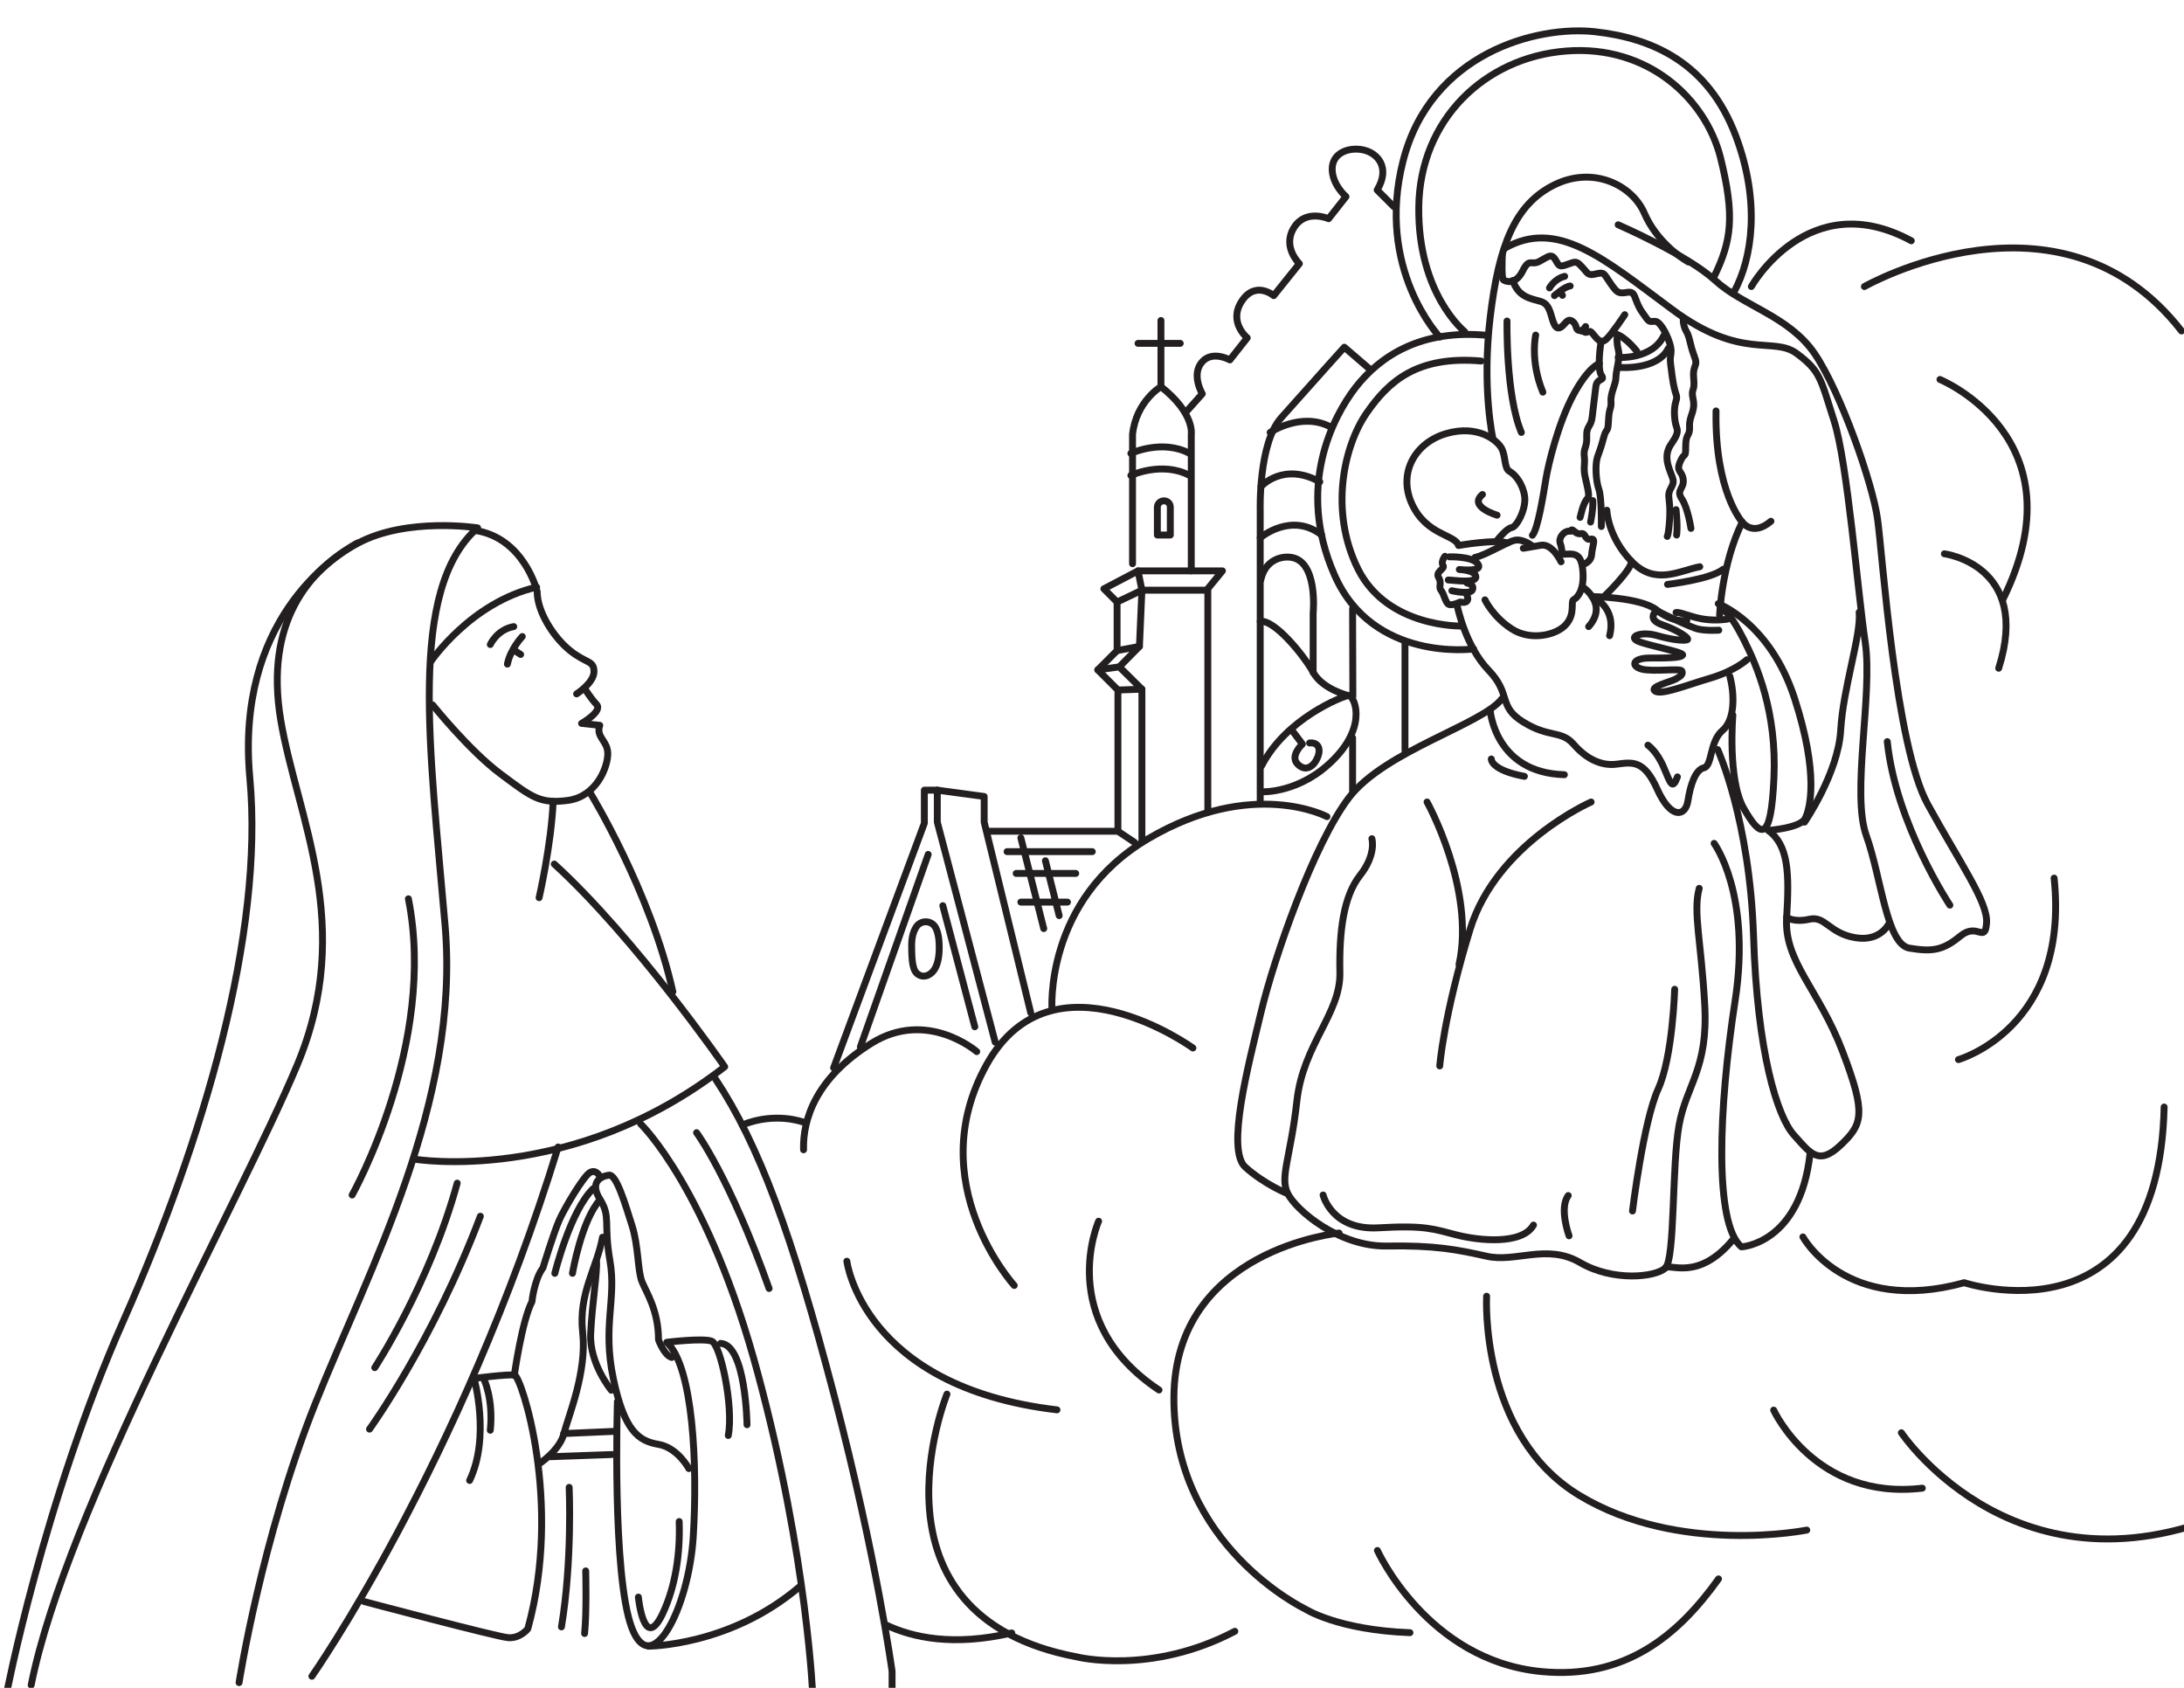 <?xml version="1.0" encoding="UTF-8"?>
<!-- Generator: Adobe Illustrator 25.2.3, SVG Export Plug-In . SVG Version: 6.00 Build 0)  -->
<svg xmlns="http://www.w3.org/2000/svg" xmlns:xlink="http://www.w3.org/1999/xlink" version="1.1" x="0px" y="0px" viewBox="0 0 792 612" style="enable-background:new 0 0 792 612;" xml:space="preserve">
<style type="text/css">
	.st0{fill:#FFFFFF;}
	.st1{fill:none;stroke:#231F20;stroke-width:2.5;stroke-linecap:round;stroke-linejoin:round;stroke-miterlimit:10;}
</style>
<g id="coloringShapes">
	<rect x="-2.9" y="-7.8" class="st0 file-3-element-1" width="804.7" height="626.5"/>
	<path class="st0 file-3-element-2" d="M632.5,108.4c0,0,8.8-21.7,28.2-25.4c19.4-3.7,32.2,3.3,40.2,10.3c0,0,38.3-9,60.7,2.9   c22.5,11.9,34.8,29.1,34.8,29.1l0.8,427.4c0,0-31.9,12.7-58.6,1.1c-26.7-11.6-32.2-15.6-32.2-15.6s-13.5,4.7-25.6,1.6   c0,0-11.7,15.3-35.3,16.4c-6.5,0.3-3.7,0.5-6.5,0.6c-7.4,0.3-4.4,0.2-4.4,0.2s-18.9,37.1-52.9,47.2c-34,10.1-60.2-12.9-60.2-12.9   s-34.7,4.2-56.3-11.9c0,0-26.9,31.3-81.4,18.7l-17.7-4.9c0,0-48.7,10.6-61.4-21.8c0,0-15.8-65.5-23.6-91.7   c-7.8-26.2-23.9-50-23.9-50l3.5-2.4l-6.3-8.5c0,0,12.5-19.1,37.9-11.7c0,0,4.2-18.6,23.1-28.7s31.2-4.4,43.1,6.3   c0,0,8.2-16.5,23.7-18.8c0,0-6.4-39.1,37.9-64c0,0,28-18.5,64.5-5.7l81.9-10.1l62.9-99.8L632.5,108.4z"/>
	<path class="st0 file-3-element-3" d="M621.7,108.7c0,0,16-18.6,4.7-56.3c-11.2-37.8-47.9-42-76.7-32.4s-44.3,27.8-38.6,59.3s16.3,42.8,19.9,44.6   C534.6,125.6,621.7,108.7,621.7,108.7z"/>
	<path class="st0 file-3-element-4" d="M544.6,126.6c0,0-20.2-2.9-34.2,4.9s-34.8,26.9-26.7,56c8.1,29.1,15.6,35.8,25.2,37.9s23.4,4.2,23.4,4.2   s13.7-24.4,13-46.6S544.6,126.6,544.6,126.6z"/>
	<path class="st0 file-3-element-5" d="M545.5,90.1c0,0,12.2-8.3,25-1.5c12.8,6.8,22.3,14.6,33.7,22.3c11.3,7.8,19.2,12.3,28.7,13.3   c9.5,1,15.6,0.1,21.1,5.9c5.4,5.8,7.8,7.9,10.4,21.4s4.1,17.4,6.7,35.6s3.9,35.3,3.9,35.3s-2.2,13.1-4.6,21.9   c-2.4,8.8-2.2,16.9-3.6,22.9c-1.4,6-1.5,6.9-3.8,14.2s-3,9.4-6.2,12.5s-1.5,4.2-6.1,5.2c-4.6,1-8.9,2.3-8.9,2.3s3.2,1.3,4.5,6.7   c1.3,5.4,2.1,11.7,1.6,23.3c0,0,3.2,3,9.6,2.2c6.4-0.8,4.6,5.2,13.3,5.8c8.7,0.6,14-3.9,14-3.9s3.8,9.8,12,8.8s8-0.7,12-3.7   c4.1-3,5.1-3.4,8.9-2.5c3.8,0.8,3.7-4.3,1.5-10.2s-14.9-25.2-19.6-35.8c-4.6-10.5-8.7-24.3-13.1-54.3s-4.4-44.7-6.8-55   c-2.4-10.3-9.6-32.3-16-45.3c-6.4-13-13.4-18.9-27.1-27c-13.7-8.1-22.1-14.6-22.1-14.6s-9.6-4.2-14.1-12s-8.3-19.6-25.5-19.8   C557.9,64,548,78.9,545.5,90.1z"/>
	<path class="st0 file-3-element-6" d="M555,196.5c0,0,3.6-8.1,4.6-17.2c1-9.1,4.3-23.5,8-30.4c3.7-6.9,8-13.3,8-13.3s55.8,65.2,67.5,85.6   s17.1,43.3,17.4,51.5c0.2,8.2,0.2,12.6,0.2,12.6l-0.8,4.5c0,0-2.1,7.8-6.5,8.7c-4.4,0.9-11.7,3-11.7,3s5.4,5.1,5.8,13.5   c0.3,8.4-0.1,17.9-0.1,17.9s3.4,2.2,7.5,0.9c4.2-1.3,7.9,2.8,13.2,5s8.1,2.7,12.4,0s4.3-3.4,4.3-3.4s-6.5-26.7-6.7-27.9   c-0.2-1.2-4.7-15.3-3.9-22.5c0.8-7.2,3.2-40.4,3.2-40.4s-1.2-13.7-2.7-18.6c-1.5-5-0.5,1.7-3,13s-3.8,23.1-4.1,26.7   c-0.2,3.6-5,18.1-5,18.1s0.1-10.5-2.5-22.8c-2.7-12.3-10.8-33.7-19.1-47.3s-27-33.1-32.8-41.7s-31.8-38.3-31.8-38.3   s5.3-4.4,10.3-4.5s7.9-1.5,7.9-1.5l-9.6-8c0,0-1.5,3.8-3.2,3.4c-1.7-0.5-3.5-3.4-5-2.9c-1.5,0.5-3.6,1-5-1s-1.9-4.1-3.6-2.5   c-1.7,1.5-3.5,4.1-4.7-0.3c-1.3-4.4-2.1-7.1-7.6-8.1c-5.6-1-7.3-6-7.3-6s-3.2,0.5-5-2.7c0,0-1.3,2.1-2,8   c-0.7,5.9-3.8,37.4-0.6,51.3c0,0,3.4,0.7,4.3,5.9s0.8,4.9,3.2,6.7c2.4,1.9,4.9,4.6,4.3,9s0.2,7.5-1.5,8.7c-1.7,1.2-4.6,1.6-5.8,3.7   c-1.2,2.1-2.1,4.2-2.1,4.2l6.6-0.9C550.1,196.1,550.5,194.3,555,196.5z"/>
	<path class="st0 file-3-element-7" d="M545.5,90.1c0,0-2.7,10.9-0.1,11.6c2.5,0.7,4.7-0.1,6.2-2.5c1.5-2.4,1.4-3.2,4.3-3.9c2.9-0.7,3.6-3.5,5.8-2   c2.2,1.5,2.1,3.3,4.3,3c2.2-0.3,1.7-3.1,5.2-0.6s5,4.3,6.9,4.1c2-0.2,2.2,28.7,2.2,28.7s1,7.9,0.1,9c-0.9,1.2-1.8,5.7-2.4,9.7   s-1.2,5.4-2.1,9.1c-0.9,3.7-1.9,4.3-1.5,9.4c0.3,5.1,0.7,10.1,0.8,12.3s1,3.8,1.3,4.9c0.2,1-1.3,5.8-2.4,5.8   c-1.2,0,2.3,2.1,2.9-1.6s-0.2,5.8,1.9,3.4c2.1-2.4,1.9-7.6,0.5-12.2s-1.2-11.9,0.5-15.2c1.6-3.2,2.9-5.6,3.5-10.8   c0.6-5.2,1.3-9.7,1.9-13.3c0.6-3.6,1.4-9,1-13.1c-0.3-4.1-2.5-10.5-2.7-13.7c-0.1-3.1-3.4-12.7-3.4-12.7s3.6,4.7,5.6,5.7   c2,0.9,5.1,0.1,6.1,1.6c1,1.5,3.4,7.3,3.8,8s2.8,1.2,4.6,2.2c1.9,1,4.9,4.6,5.2,8.9c0.3,4.3,1,11.5,1.5,14.2s-0.5,9.1,0.3,11.3   s1.5,6-1.2,9.8c-2.7,3.8-0.7,9.1-0.3,11.5c0.3,2.3,1,3-0.1,5.2s-0.7,4.9-0.8,10c-0.1,5.1,0.5,8.3,1.5,5.8c1-2.5,1.2-8.6,1.4-5.2   c0.2,3.4,1.5,5.8,2,2.1c0.5-3.7,1.4,0.3,2.3,1.5c0.9,1.2,0.8-4.7-0.2-7.4s-3.4-4.6-2.1-7.4c1.3-2.8-0.1-4.6-0.7-7.3   c-0.6-2.7,2.2-5.1,2.8-8.4c0.6-3.4,1.9-6,1.9-9.1c0-3.1,0.1-6.9,0.3-11c0.3-4.1,1.5-7.1,0.9-10.5c-0.6-3.5-3.5-10.9-4.1-13   s-1.4-3.8-3-4.6c-1.7-0.9-25.3-18.4-25.3-18.4S562,80.1,545.5,90.1z"/>
	<path class="st0 file-3-element-8" d="M456.7,210.1l-0.2-15.9c0,0,12.2-9,22.4-0.5c0,0,5.6,17.4,11.8,27l-0.7,67.2l-5.6,8.6c0,0-0.9-1.8-11.1-3.4   c-10.2-1.6-16.5-1.3-16.5-1.3l0.5-15.9l18.3-31.3l0.2-33.9c0,0-1.8-7.7-8.1-8.2C461.5,201.9,456.7,210.1,456.7,210.1z"/>
	<path class="st0 file-3-element-9" d="M87.3,610c0,0,5.4-56.9,28-105.5s51.9-108.8,45.6-174.6s-11.7-112.2,10.9-138.2l28.5,99.6l-1.7,20.9   c0,0,24.3,19.3,44.8,49c0,0-0.9-28.5-30.1-74.5L176,195.5c0,0,0.8-5-16.3-5.9c-17.2-0.8-34.7,6.7-48.6,22.2s-17.6,30.6-19.3,42.3   c-1.7,11.7-2.9,15.5-2.1,24.7s3.3,31-1.7,63.2c-5,32.2-20.1,79.5-20.1,79.5l-36.4,91.3c0,0-28,82.9-28.9,99.2l84.1,3.3L87.3,610z"/>
	<path class="st0 file-3-element-10" d="M193.6,213.1c0,0-19.7,4.2-38.5,28v13.4l23.4,23.9l36.8,144.8c0,0-11.7,11.7-18.8,36   c-7.1,24.3-10,38.5-10,38.5s6.7,17.2,8.8,32.2c0,0,6.7-2.5,11.3-18c4.6-15.5,5.9-24.3,5.9-24.3s4.2,12.1,9.2,16.3   c5,4.2,3.3,12.1,6.7,14.2c3.3,2.1,14.7,6.7,14.7,6.7l8.8,10c0,0,0-21.8-2.5-33.5s-5.9-11.3-5.9-11.3s-6.3-2.1-5.9-9.6   c0.4-7.5-3.8-12.1-5.4-17.6c-1.7-5.4-2.5-13.4-5.4-23.9s-3.8-14.2-6.3-12.6s-36.8-144-36.8-144s9.6,10,20.1,7.5   c10.5-2.5,13.4-5,16.3-13.8c0,0,0.8-2.6-0.8-8c-1.6-5.4-1.6-5.4-1.6-5.4l-5.9-1.3l5.9-5.4l-6.7-6.7c0,0,5.9-3.3,4.2-8.4   c0,0-13.4-6.7-15.1-11.3S193.6,213.1,193.6,213.1z"/>
	<path class="st0 file-3-element-11" d="M262.7,386.9c0,0-20.1,16.3-42.7,24.3c-22.6,8-38.5,10.9-69.9,9.6c0,0,8.4-27.6,10-40.6s2.1-48.1-2.1-77   c-4.2-28.9-3.8-73.3,0.4-85.4c4.2-12.1,13.4-26,13.4-26s22.6,5.4,21.8,21.4c0,0-22.2,6.3-34.7,23c0,0-8.8,13.4,0.4,22.2l24.3,24.3   c0,0,10.9,5.9,16.7,8.8l-1.7,20.9C198.6,312.3,231.7,340.8,262.7,386.9z"/>
	<path class="st0 file-3-element-12" d="M86.9,615.4c0,0,1.3-26.4,15.5-74.1s41-92.1,47.7-120.6c0,0,22.7,2.3,50.3-3.4c20.5-4.3,43.7-13,62.3-30.5   c0,0-5,1.7-2.1,6.3c2.9,4.6,24.7,41.9,41.4,110.5s23.9,117.2,25.1,131.5c1.3,14.2-32.7-3.3-32.7-3.3s-1.7-71.2-19.7-136.5   s-42.6-87.8-42.6-87.8l-8.5,2.2c0,0-21.8,5.2-23,11.1c-1.3,5.9-8,28-16.3,47.3c-8.4,19.3-29.3,73.7-45.2,97.1   c-15.9,23.4-30.6,53.6-30.6,53.6L86.9,615.4z"/>
	<path class="st0 file-3-element-13" d="M112.4,607.5c0,0,32.7-49.8,56.9-102.1s31-88,31-88l31.9-9.9c0,0,25,30,36.7,71.5   c11.7,41.4,22.2,85.8,26,135.2l-187.1,1.7L112.4,607.5z M212.4,487.8l5,10.5l5.9,8l0.4,38.5c0,0,0,35.6,3.8,43.1   c3.8,7.5,8.4,9.2,8.4,9.2s6.7-2.1,11.7-18c5-15.9,5.9-36.8,5.4-55.3s-9.6-33.5-9.6-33.5s-4.2,0-4.6-6.7c-0.4-6.7-5.9-18-6.7-20.5   c-0.8-2.5-2.1-13.8-5.4-23.9c-3.3-10-0.4-13.4-6.3-12.6c0,0-5.9-4.6-10,0.8l-9.6,18l-4.2,13.8l-5.4,18.8l-4.6,19.7l8.8,32.2   c0,0,8-3.8,11.3-18C209.9,497.8,212.4,487.8,212.4,487.8z"/>
	<polygon class="st0 file-3-element-14" points="205.3,519.6 201.1,528.4 223.7,528.4 224.2,518.7  "/>
	<path class="st0 file-3-element-15" d="M251.8,535.1c0,0,5.4,23.4-4.2,44c-9.6,20.5-16.3,27.6-21.8-0.8c-5.4-28.5-1.7-69.9-1.7-69.9   s1.3,11.7,12.1,15.1S251.8,535.1,251.8,535.1z"/>
	<path class="st0 file-3-element-16" d="M301.6,389.9l34-92.2l-0.7-12.2l4.8,1.3l0.2,11.8l21.9,80.4l-3.4,5.9l-3.4-3.6l-5.4-23.8l-12.7-47.8   l-25.4,72.5C311.4,382.2,304.8,384.2,301.6,389.9z"/>
	<path class="st0 file-3-element-17" d="M356.7,288.6l-17-1.8l0.2,11.8l21.1,81.9c0,0,7.3-10,13.1-11.5l-17-69.9L356.7,288.6z"/>
	<path class="st0 file-3-element-18" d="M312.7,380.5c0,0,7.5-7.7,22-6.8c14.5,0.9,20.2,7.7,20.2,7.7l-6.1-26.5l-12-45.1L312.7,380.5z"/>
	<path class="st0 file-3-element-19" d="M337.6,353c0,0,3.8-3.8,3-11.1c-0.7-7.3-6.3-7.5-6.3-7.5s-3.9,0.5-3.6,10.2C331.1,354.3,332.6,355.4,337.6,353   z"/>
	<path class="st0 file-3-element-20" d="M357.6,302l47.1-0.7l7.3,4.7c0,0-15.9,11.3-21.3,24c-5.4,12.7-9.7,24.9-9.1,35.1l-7.5,3.9L357.6,302z"/>
	<path class="st0 file-3-element-21" d="M413.9,305l0.4-53.9l-7.3-9.3l6.6-7.7l0.2-19.7l-9,4.1V235l-5.2,7.7l5.9,8.2l-0.7,50.3   C404.7,301.3,412.1,308.1,413.9,305z"/>
	<polygon class="st0 file-3-element-22" points="437.7,214.2 443.6,207.2 412.8,206.9 413.7,214.4  "/>
	<path class="st0 file-3-element-23" d="M438.4,294.7l-0.7-80.4l-24,0.2l-0.2,19.7l-6.6,7.7l7.3,9.3l-0.4,53.9C413.9,305,426.8,297.2,438.4,294.7z"/>
	<polygon class="st0 file-3-element-24" points="399.7,213.2 404.7,218.5 413.7,214.4 412.8,206.9  "/>
	<path class="st0 file-3-element-25" d="M410.5,206.7c0,0-1.4-46,0.5-52.5s9.9-14.1,9.9-14.1s11.8,6.4,11.5,18.6c-0.4,12.2,0.4,48.2,0.4,48.2   L410.5,206.7z"/>
	<path class="st0 file-3-element-26" d="M410.3,172.9c0,0,7.7-5.9,21.3,0l0.4-8.6c0,0-7.9-5.6-21.1,0L410.3,172.9z"/>
	<path class="st0 file-3-element-27" d="M419.8,194.4l5-0.2l-0.4-10.7c0,0-0.4-1.4-2.5-1.4s-2.3,1.4-2.3,1.4L419.8,194.4z"/>
	<path class="st0 file-3-element-28" d="M456.5,279.4c0,0,12.9-22.6,32.1-26.7c0,0-9.5-2.7-14.5-12c-5-9.3-12.5-15-16.8-15.4L456.5,279.4z"/>
	<path class="st0 file-3-element-29" d="M457.2,288c0,0,13.4,0.5,25.1-10.7s9.9-19.3,8.6-22.2c-1.3-2.9-1.8-2.9-5.2-1.3c-3.4,1.6-21.3,7.9-29.2,25.6   L457.2,288z"/>
	<path class="st0 file-3-element-30" d="M472.4,269.8c0,0-4.3,3.9-2.7,7.2c1.6,3.2,5,2.5,7.3-1.1C479.4,272.3,476.9,268.5,472.4,269.8z"/>
	<path class="st0 file-3-element-31" d="M438.4,294.7c0,0,12.7-3.9,18.4-2.9l0.2-117.7c0,0,1.4-14.7,5.4-19.9s24.4-27.8,24.4-27.8l1.6,0.2l8.1,7.3   c0,0,12.5-10.7,24.9-12.2c0,0-15.6-18.6-15.2-46.6l-6.6-6.6c0,0,7.5-12.5-6.6-14.1c-14.1-1.6-10.4,10-5.4,16.5l-5.4,8.6   c0,0-7.5-4.1-12,2.1c-4.5,6.3,0.7,14.3,0.7,14.3l-8.4,10.7c0,0-4.8-4.8-11.5,2c-6.6,6.8,0.7,13.6,0.7,13.6l-5.2,7.2l-2.1,0.7   c0,0-5.7-2.7-8.8,1.6c-3,4.3-0.4,11.5-0.4,11.5l-4.5,6.4c0,0,1.6,5.2,1.4,11.6s0.5,45.5,0.5,45.5l8.6,0.5l0.4,1.8l-3.9,5   L438.4,294.7z"/>
	<path class="st0 file-3-element-32" d="M539.6,121.6c0,0-14.3-2.1-25.4,2.7c-11.1,4.8-24.5,10.6-33.9,38.5c-9.3,27.9,5.9,50.7,12.5,58.7   c6.6,8.1,26.2,16.5,41.2,13.8l-4.1-8.4c0,0-24.2,2-36.5-18.8s-6.6-45.1,0-54.3c6.6-9.1,10.9-26.7,45.7-22.6L539.6,121.6z"/>
	<path class="st0 file-3-element-33" d="M486.8,126.5c0,0-21.1,21.3-24.5,28.8c0,0,14.1-4.7,21.1-0.4c0,0,7-16.8,13.1-21L486.8,126.5z"/>
	<path class="st0 file-3-element-34" d="M457,176.1c0,0,9.9-8.2,21.1-1.8c0,0,1.8-14.5,5.2-19.3c0,0-12.5-6.3-22.2,1.6   C461.2,156.6,457.8,162.8,457,176.1z"/>
	<path class="st0 file-3-element-35" d="M456.1,196c0,0,9.9-9.9,22.7-2.3c0,0-1.8-10.2-0.7-19.3c0,0-10.6-7.3-21.1,1.8L456.1,196z"/>
	<path class="st0 file-3-element-36" d="M509.7,272.8v-40.1c0,0-14.1-5.9-19-12l0.5,67C491.3,287.7,497.7,278.7,509.7,272.8z"/>
	<path class="st0 file-3-element-37" d="M475.7,242.5l0.2-31.9c0,0-0.4-7.5-8.1-8.2c-7.7-0.7-11.1,7.7-11.1,7.7l0.5,15.2c0,0,6.8,0.7,10.4,7.2   S475.7,242.5,475.7,242.5z"/>
	<path class="st0 file-3-element-38" d="M509.7,272.8v-40.1c0,0,15.4,4.7,24.4,2.7c0,0,6.1,8.8,6.6,8.8c0.5,0,3.9,5,4.3,7.7c0.4,2.7-2.2,4-3.4,4.8   C540.4,257.6,509.7,272.8,509.7,272.8z"/>
	<path class="st0 file-3-element-39" d="M531.6,120.7c0,0-16.3-14.7-16.8-40.7s12.7-51.2,38.9-58.7s47.8,0.4,59.6,14.3s20.4,45,7.7,64.7l7.2,6.8   c0,0,11.3-12.9,5.7-43.5C628.3,33,607,14.5,584.8,12.2c-22.2-2.3-59.1,1.6-72.4,36.7c-13.3,35.1-2,57,9,72.9L531.6,120.7z"/>
	<path class="st0 file-3-element-40" d="M529.8,198c0,0-5.6-3.4-9.6-6.5c-4.1-3.1-11.9-9.4-9.4-21.3c2.5-11.9,17-14.6,22.1-13.8   c5.1,0.8,11.5,3.2,12.6,9.1c1.2,5.9,5.2,6,6.2,9.8c1,3.8,1.9,12-1.4,14.7c-3.2,2.7-6.6,3.1-6.9,5.4c-0.3,2.3,9.4,7.6,13,8.4   c3.6,0.8,10.6-0.8,9.7-3.2s-0.5-6.8,2-8c2.4-1.2,9.8,3.2,9.8,3.2s-0.1,6.7-3.1,8c-3,1.3-8.9,1-10.4,0.9c-1.5-0.1-9,3.9-15.5-2.8   s-8.7-6.1-8.7-6.1L529.8,198z"/>
	<path class="st0 file-3-element-41" d="M549,101c0,0,4.1-4.6,4.5-4.9c0.5-0.2,4.2-1.2,5.3-1.7c1.2-0.6,3-3,5-0.2c2,2.8,4.1,2.8,5.7,2.2   c1.6-0.6,1.9-0.3,5.2,1.7c3.4,2.1,3.1,0.2,5.4,1.3s1.3,2.5,4.9,5s5,2.4,6.8,2.3c1.9-0.1,2.5,5.7,3.9,7.1c1.4,1.4,4.9,2.5,6.4,4.2   c1.5,1.6,3.2,2.7,0.2,5c-3,2.3-4.9,4.4-4.9,4.4l3.5,94.3l8.6,4.3c0,0-3.1-3.5-0.8-3.6s11,3.7,18.7,2l7.2,14.1   c0,0-13.3,7.9-22.7,10.2c-9.4,2.3-10.3,4.5-11.2,2c-0.9-2.5,6.6-4.1,8.2-5.6c1.6-1.5,3.9-2.5-3.6-1.9s-10.6,1-11.3-1   c-0.7-2.1-2.9-3.5,3.9-3.6c6.8-0.1,12-1.7,12-1.7l-16.8-5c0,0-1-3,5-2.2s12.4,2.2,12.4,2.2s1.5-1.6-1.3-3c-2.8-1.4-9.8-4.6-9.8-4.6   l-68.1-5.7l-6,0.9l-2.9-5.7l-1-5.1l2.2-3.8l0.7-3l11.3,1.9c0,0-0.9,2.1-1,2.4c-0.1,0.3-0.2,3.4-0.2,3.4l-1.5,3l0.9,1.7l-1.7,2.3   l65.7,5.6l-2.1-94.3c0,0-0.3,0.9-2.9-1.7c-2.5-2.7-7.9-5.4-7.9-5.4s-2.1,4.9-4.1,3.5c-2-1.4-4.5-4.2-5.2-3.9s-3,1-3.9-0.9   s-2.7-3.4-3.6-2.5s-2.9,5.1-3.8,2.2c-0.9-2.9-0.7-6.9-3.6-8.3c-2.9-1.4-7.2-1.6-9.4-4.3C549.2,103.6,549,101,549,101z"/>
	<path class="st0 file-3-element-42" d="M528.3,197.3l-1.2,3.6l7.6,1.9c0,0,0.6,1.6-0.1,3.4c-0.7,1.7,0.6,1.2-0.2,3.4s0.3,1.9-0.3,3.9   c-0.7,2.1-1.3,0-2,3.1c-0.7,3.1-3.8,1.7-3.8,1.7s2.9,10.5,5,14.7c2.1,4.2,7.3,10.2,9.3,13.9c2,3.7,3.6,9.3,5.3,11.6   c1.7,2.3,9.4,5.7,12.7,6.6c3.4,0.9,6.6,1,10.5,5s6.5,6.5,11,6.7c4.5,0.2,10-0.6,12.5,1.4s1.9,0.7,5.6,6.8c3.7,6.1,7.2,11.6,10.1,9   c2.9-2.5,2.4-11.9,4.6-13.2s4.4-2.7,5.3-6.1s2.2-9.3,6.4-12.4c0,0,1.7-0.8,1.7-8.2s-1.7-10.2-1.7-10.2l-20.1,6.2   c0,0-4.7,2.1-5.7,0.5c-0.9-1.6,2.4-2.8,6-4.6c3.6-1.9,3.9-3.5,1.3-3.1s-14.1,0.2-14.9-1.9c-0.8-2.1,1.6-2.8,5.7-2.9s9.3,0.3,10-0.8   c0.7-1.2-11.3-3.6-11.3-3.6s-4.7-1.2-4.7-3c0-1.9,5.7-1.2,9.3-0.3c3.6,0.8,8.1,2.4,9,0.7s-6.1-4.1-6.1-4.1s-5-0.3-5.3-2.8   s2.3-2.4-1.2-4.4s-14.2-3.5-17.1-3.4c-2.9,0.1-7.9-3.9-7.9-3.9s2.7-8.2-1.2-10.4c-3.8-2.2-7.3-0.9-7.3-0.9s-1.3-3.7-5.4-3.6   c-4.2,0.1-5.3-0.9-7.4-1.9c-2.1-0.9-5.4,1.2-5.4,1.2s-0.3-1.2-7.8-0.8S528.3,197.3,528.3,197.3z"/>
	<path class="st0 file-3-element-43" d="M655.2,296.8c-4.3,6.2-15.6,3.8-15.6,3.8c5.4-9.8,4.9-28.6,2.5-41.2c-2.3-12.6-14.5-36-14.5-36l-12.7-22.8   c0,0-4.9,1.4-11.3,1.7c-6.5,0.3-6.5-4.1-6.5-4.1l-0.7-66.1c-2.5,0.6-5.7,1-9.7,1.1l0.1-3.9c0,0,14.9,0.3,16.5-8.7   c0,0,2,1.4,2.2,5.2c0,0-0.5,3.6-7.1,5.8c0.4,10.2,1.6,47.1,0.8,60.2c-0.9,15.3,9.5,7.8,14.4,6.5c4.9-1.3,16.4,24.5,16.4,24.5   s7.5,6,13.9,14.2c6.4,8.2,10.8,30.3,10.8,30.3S659.4,290.5,655.2,296.8z"/>
	<path class="st0 file-3-element-44" d="M579.8,132c0,0-0.6-0.8-5.3,5.2c-4.7,6-8.8,17.8-11.1,23.5c-2.3,5.7-4.2,23.8-4.9,26.9c-0.7,3-3.5,9-3.5,9   s2,0.5,4.4,1c2.4,0.6,5.1,4.6,5.4,5s1.3-1.7,1.3-1.7s-2.2-5-0.1-6.5c2.1-1.5,2.7-1.7,4.1-1.6c1.4,0.1,4.7,1.2,4.7,1.2l3.1,2.2   c0,0-0.5,4.7-1,5.7c-0.6,0.9-3.4,3.5-3.4,3.5l-0.2,7.3l4.1,3.9l4.6,0.1c0,0,10.9-0.1,16.3,3.2c5.4,3.4,9.5,5,9.5,5   s-1.6-2.3,0.9-2.4s10.4,3.5,15.9,2.1c5.4-1.4,2.9-0.1,2.9-0.1s0.2-3.6,4.4,0.1c4.2,3.7,18.4,16.9,21.8,38.4   c3.4,21.5,1.6,33,0.9,34.7s-15,3-15,3s-5.7-2.2-8.6-12.7c-2.9-10.5-2.3-27.4-2.3-27.4s-5.8,4.7-6.9,7.4c-1.2,2.7-1.9,8.1-3,9.6   c-1.2,1.5-2.3-0.3-3.8,3.4c-1.5,3.7-2.9,12.4-4.6,13.2s-5.8,0.1-7.8-5.3c-2-5.4-4.6-10.5-8.1-11.6s-10.5,2-16.4-2.2   s-7.8-7.8-12.3-8.9c-4.5-1.2-9.1-0.3-14.2-5.4c-5.1-5.1-5.6-7.5-5.6-7.5l-14.2,8.4l-32.1,17c0,0-10.6,8.6-16.8,20.1   c-6.1,11.6-16.4,35.5-21.9,54.3s-13,50-11.8,60.6c1.2,10.6,1.3,8.7,16.1,18.2l2.3,2.2c0,0,11.8,16.9,32.3,17.4s27.5,0.8,33.6,2.8   c6,2,11.7,2.3,19.4,0.8c7.8-1.5,14-0.5,21.2,3.2s17,7.1,30.2,1.9l1.2-0.5c0,0,14.4,3.8,23-10.4l3.4,2.9c0,0,19.9,0.6,24.4-33.9   c0,0,5.6,5.1,13.8-5.2s3-16.9,1.5-21.8c-1.5-4.9-8.3-21.4-15.5-33.3s-8.4-18.7-7.6-27.3s-1-23.7-4.1-26.5c-3.1-2.8-2.8-2.5-0.3-2.9   c2.4-0.3,11.3-0.8,12.4-9l1,0.8c0,0,6.8-11.5,8.6-18.6s2.9-23.6,4.6-30.7c1.7-7.1,3.8-22,3.8-22l-3.4-32.2c0,0-3-28.4-6.6-37.8   c-3.6-9.5-3.1-16-12.3-23.1c0,0-3.5-2.4-12.7-3.1c-9.3-0.7-16.7-1.9-25.9-8.1l-2.8-0.7c0,0,1.3,4.1,1.4,4.4c0.1,0.3,2.9,10,2.9,10   s-0.7,4.2-0.6,7.6c0.1,3.5-0.1,2.3-0.1,6s0.2,5.6-0.6,7.9c-0.8,2.3-1.7,6.7-2.1,7.8c-0.3,1,0.6,3.5-0.8,5.7c-1.4,2.2-2.1,3.1-1.5,5   c0.6,1.9,1.5,2.9,0.7,5.6s1.2,6.2,1.9,8.3s1.3,7.4,1.3,7.4s-2.7-5-3.7-5.7c-1-0.7-1.9,7.8-1.9,7.8s-3-5.3-2.7-6.2   c0.3-0.9-1.2-5.4,0.2-8.9c1.4-3.5,1-6.6,0.1-9.4s-0.2-6,0.9-8.3s2.1-3.7,1.4-7.2c-0.7-3.5,0.1-7.3,0.1-9.8s-2.3-13.9-2.3-17   c0,0-0.8-0.1-2,1.4c-1.2,1.5-7.6,5.1-16.8,4.6l-2.1,9.3c0,0-1.6,10.3-1.7,10.6s-2.7,8.4-2.7,8.4l-1.4,7.4c0,0,0.6,6.7,0.8,7.5   s1.2,8.3,1.2,8.3l-0.2,5.4l-2.8-7.9c0,0-1.2,6.7-1.3,6.2c-0.1-0.5-0.2-9-0.2-9l-1.9-8.1l0.5-9.3c0,0,0.2-2.8,2-9s1.9-14,1.9-14   s1.3,0.2,1.9-1.9C581.1,135.3,579.8,132,579.8,132z"/>
	<path class="st0 file-3-element-45" d="M627.7,257.3c0,0,0.9,9.3,0.6,12.7c-0.3,3.5,0.5,15.5,2.4,21.2c2,5.7,7.6,11.8,9.7,7.9s4.6-24.7,1.6-38   c-3-13.3-7.4-22.7-7.4-22.7l-8.1,5.4C626.6,243.9,628.9,248.6,627.7,257.3z"/>
</g>
<g id="outline">
	<path class="st1 file-3-element-46" d="M-153.5,31c0,0,16,19.5,33.7,27.5"/>
	<path class="st1 file-3-element-47" d="M259.5,391.3c15.8,23.9,27.6,55.9,43,114.7c15.4,58.8,21,100,21,100v12.9"/>
	<path class="st1 file-3-element-48" d="M294.8,615.9c0,0-1.8-50.4-19.9-117.6c-18-67.3-42.6-90.8-42.6-90.8"/>
	<path class="st1 file-3-element-49" d="M113.1,607.8c0,0,54-76.8,89.3-191.9"/>
	<path class="st1 file-3-element-50" d="M214.1,287.6c0,0,21.8,35.6,29.9,72"/>
	<path class="st1 file-3-element-51" d="M150.3,420.3c0,0,57,9.6,112.5-33.5c0,0-32.4-46.7-61.8-73.5"/>
	<path class="st1 file-3-element-52" d="M195.5,325.5c0,0,4.4-19.1,5.1-34.9"/>
	<path class="st1 file-3-element-53" d="M156.9,255.6c0,0,13.2,16.5,24.6,25s14.3,11,24.6,9.6c10.3-1.5,14.3-12.1,14.3-16.9s-4.4-5.9-2.9-10.3   l-6.6-0.7c0,0,7.8-4.4,5.4-6.9c-1.9-2-4-5.3-4-5.3"/>
	<path class="st1 file-3-element-54" d="M209.1,251.6c0,0,6.3-4,6.3-8.1s-2.9-2.9-8.8-7.7c-5.9-4.8-11.8-14-11.8-21.3c0,0-4.7-19.6-22.7-22.2"/>
	<path class="st1 file-3-element-55" d="M156.2,239.9c0,0,14.5-21.5,38.4-27"/>
	<path class="st1 file-3-element-56" d="M177.8,233.7c0,0,2.4-5.4,8.5-6.5"/>
	<path class="st1 file-3-element-57" d="M189.4,230.8c0,0-4.3,4.5-5.4,10"/>
	<line class="st1 file-3-element-58" x1="188.8" y1="237.3" x2="186.8" y2="236"/>
	<path class="st1 file-3-element-59" d="M86.7,610.1c0,0,8.1-52.2,27.6-101.1s52.6-109.2,47.1-173.5s-13.6-121.7,11.8-144.1c0,0-25.6-4-43.5,5.6   c-17.9,9.6-33.8,28.7-27.9,64.1c6,35.4,27.1,74.5,6,125S24.1,546.9,11.3,611"/>
	<path class="st1 file-3-element-60" d="M2.2,615c0,0,13.5-70.5,42.6-136.2s51-140.2,45.8-196.7c-5.2-56.5,29.5-80,39-85.2"/>
	<path class="st1 file-3-element-61" d="M132,580.7c0,0,47.8,12.7,52.2,13.1c4.4,0.4,7.2-3.2,7.2-3.2c12.7-45.8-2.4-91.6-4.8-92   c-2.4-0.4-14.7,1.2-14.7,1.2s6,21.1-1.6,37"/>
	<path class="st1 file-3-element-62" d="M223.9,508.2c0,0-2,62.9,5.2,82c7.2,19.1,20.7-7.2,22.3-33c1.6-25.9,0-61.7-9.6-70.5c0,0,13.1-1.6,16.3-0.4   c3.2,1.2,8,23.9,6,34.2"/>
	<path class="st1 file-3-element-63" d="M270.9,516.6c0,0-0.4-29.1-9.6-29.5"/>
	<path class="st1 file-3-element-64" d="M175.4,499.9c0,0,3.6,7.2,2.4,18.7"/>
	<path class="st1 file-3-element-65" d="M231.5,579.1c0,0,2,20.3,8.8,6c4.7-10,6.4-21.9,6-33.4"/>
	<path class="st1 file-3-element-66" d="M249.8,532.5c0,0-4-7.6-11.1-8.8s-12.3-4.8-16.3-23.9c-4-19.1,1.2-28.7-1.2-42.6c-2.4-13.9,0.4-15.9-3.6-22.3   s0.4-8.4,3.2-8.8c2.8-0.4,6,10.8,8.4,18.3c2.4,7.6,2,16.3,3.6,20.3s6,10.4,6,21.1c0,0,2,5.6,4.8,6.4"/>
	<path class="st1 file-3-element-67" d="M195.3,530.9c0,0,7.6-4.8,9.2-11.1s8.4-22.3,6.8-36.6s5.2-23.5,7.2-34.6"/>
	<path class="st1 file-3-element-68" d="M186.5,498.7c0,0,2.8-19.9,6.4-26.7c0,0,0.8-8,4-12.3c0,0,4-13.1,6-17.5c2-4.4,8.8-15.9,11.1-17.1   c2.4-1.2,3.6,1.6,3.6,1.6"/>
	<path class="st1 file-3-element-69" d="M201.2,461.7c0,0,5.6-22.7,13.9-30.7"/>
	<path class="st1 file-3-element-70" d="M207.6,461.7c0,0,3.2-19.1,10-26.7"/>
	<line class="st1 file-3-element-71" x1="204.4" y1="519.8" x2="222.7" y2="519"/>
	<line class="st1 file-3-element-72" x1="199.6" y1="528.2" x2="221.9" y2="527.4"/>
	<path class="st1 file-3-element-73" d="M252.6,410.7c0,0,11.9,15.9,26.3,56.5"/>
	<path class="st1 file-3-element-74" d="M135.9,495.9c0,0,19.9-30.3,29.9-66.9"/>
	<path class="st1 file-3-element-75" d="M134,518.2c0,0,23.1-31.9,40.2-77.2"/>
	<path class="st1 file-3-element-76" d="M206.4,539.3c0,0,1.2,26.7-2.8,50.6"/>
	<path class="st1 file-3-element-77" d="M212.4,569.6c0,0,0.4,14.7-0.4,22.7"/>
	<path class="st1 file-3-element-78" d="M354.2,381.3c0,0-18-15.6-38.2-3s-24.9,27.6-24.6,38.6"/>
	<path class="st1 file-3-element-79" d="M291.4,406.9c0,0-10.2-3.9-22.2,1"/>
	<path class="st1 file-3-element-80" d="M367.8,466.1c0,0-33.9-37.2-10-80.1s74.8-6,74.8-6"/>
	<path class="st1 file-3-element-81" d="M381.5,366.3c0,0-3-39.9,34.9-62.2c37.9-22.3,64.8-8,64.8-8"/>
	<path class="st1 file-3-element-82" d="M398.4,442.8c0,0-16,35.9,21.9,61.2"/>
	<path class="st1 file-3-element-83" d="M499.5,562.2c0,0,18,39.9,59.5,43.9c30.2,2.9,49.5-13,64.2-33.6"/>
	<path class="st1 file-3-element-84" d="M485.6,447.1c0,0-59.5,5.7-59.9,59.5c-0.3,53.9,47.6,76.8,47.6,76.8s11.7,7.6,38,8.6"/>
	<path class="st1 file-3-element-85" d="M539.1,470c0,0-2.7,50.2,33.6,72.2c36.2,21.9,82.5,12.6,82.5,12.6"/>
	<path class="st1 file-3-element-86" d="M643.2,511.3c0,0,15,32.9,53.9,28.3"/>
	<path class="st1 file-3-element-87" d="M577,290.8c0,0-34.3,15-43.9,46.2c-9.6,31.3-11,49.5-11,49.5"/>
	<path class="st1 file-3-element-88" d="M517.5,290.8c0,0,17.6,31.6,11.6,58.9"/>
	<path class="st1 file-3-element-89" d="M497.5,304.1c0,0,1.7,5.7-4.3,13.3c-6,7.6-7.6,20.3-7.3,35.2c0.3,15-13.3,25.9-15.6,46.6s-6.3,27.6-3.3,33.6   c3,6,18.6,19.3,35.9,19c17.3-0.3,25.6,1.3,36.2,3.7s21.9-4.7,33.9,2.3s27.3,5.3,30.9,2s2.3-37.2,5-51.9s10.6-20.3,9.3-43.6   c-1.3-23.3-4.3-33.6-2-42.2"/>
	<path class="st1 file-3-element-90" d="M592,439.1c0,0,4-32.6,9.3-44.2c5.3-11.6,6-36.2,6-36.2"/>
	<path class="st1 file-3-element-91" d="M569,448.1c0,0-3.7-10-0.3-14.6"/>
	<path class="st1 file-3-element-92" d="M466.9,432.8c0,0-8.3-3.3-15.3-9.6c-7-6.3,1-36.6,5.7-56.2c4.7-19.6,19-60.9,31.9-77.8   c13-17,48.6-26.6,55.5-35.9"/>
	<path class="st1 file-3-element-93" d="M540.4,257.6c0,0,1.7,22.6,26.9,23.3"/>
	<path class="st1 file-3-element-94" d="M603.9,459.7c1.7-1.7,12,5,24.6-10.3"/>
	<path class="st1 file-3-element-95" d="M621.6,305.8c0,0,13.6,18.3,7.6,57.2c-6,38.9-7.6,80.8,2.3,89.1c0,0,21.3-1,24.9-33.9"/>
	<path class="st1 file-3-element-96" d="M622.9,271.8c0,0,11.6,25.3,13,67.5c1.3,42.2,8.6,65.5,14.6,72.2s9,11.3,17,3.7c8-7.6,9.3-11.3,0.7-33.9   c-8.6-22.6-21.3-32.6-20.3-48.6s0.7-26.3-6.7-31.6c0,0,11.6-0.8,13.4-4.3c1.8-3.5,5.1-16-3.8-43.5c-8.9-27.5-27.7-34.4-27.7-34.4"/>
	<polyline class="st1 file-3-element-97" points="302.3,387.2 335.2,298.5 335.2,286.5 339.9,286.5 339.9,298.1 360.9,377.9  "/>
	<line class="st1 file-3-element-98" x1="312" y1="379.6" x2="336.6" y2="309.8"/>
	<line class="st1 file-3-element-99" x1="341.9" y1="328.4" x2="353.5" y2="372.3"/>
	<path class="st1 file-3-element-100" d="M333.1,353.4c1.1,0.7,2.5,0.7,3.6,0.1c1.7-0.8,3.9-3.2,3.9-9.9c0-3.4-0.5-5.7-1.3-7.2   c-1.4-2.8-5.5-2.9-7.1-0.2c-0.9,1.4-1.6,3.5-1.6,6.5C330.6,348.8,331,352.2,333.1,353.4z"/>
	<polyline class="st1 file-3-element-101" points="339.9,286.5 356.9,288.8 356.9,298.1 373.8,367.3  "/>
	<polyline class="st1 file-3-element-102" points="357.9,301.4 405.4,301.4 411.4,305.4  "/>
	<polyline class="st1 file-3-element-103" points="405.4,301.4 405.4,250.2 398.1,242.9 405.1,235.9 405.1,218.3 414.1,214 438,214 438,294.5  "/>
	<line class="st1 file-3-element-104" x1="398.1" y1="242.9" x2="405.9" y2="241.8"/>
	<line class="st1 file-3-element-105" x1="405.4" y1="250.2" x2="414.1" y2="249.9"/>
	<line class="st1 file-3-element-106" x1="405.1" y1="235.9" x2="413.2" y2="234.4"/>
	<polyline class="st1 file-3-element-107" points="405.1,218.3 400.3,213.5 412.7,207 443.3,207 438.2,213.2  "/>
	<polyline class="st1 file-3-element-108" points="412.7,207 414.1,214 413.2,234.4 405.9,241.8 414.1,249.9 414.1,304.8  "/>
	<path class="st1 file-3-element-109" d="M432,207v-49.5c0,0,1.3-7.6-11-17.3c0,0-9,5.3-10.3,17.3v46.9"/>
	<path class="st1 file-3-element-110" d="M410.1,164.4c0,0,11.3-5.3,21.3,0"/>
	<path class="st1 file-3-element-111" d="M410.1,172.4c0,0,11.3-5.3,21.3,0"/>
	<line class="st1 file-3-element-112" x1="421" y1="140.2" x2="421" y2="116.2"/>
	<line class="st1 file-3-element-113" x1="412.7" y1="124.5" x2="428" y2="124.5"/>
	<path class="st1 file-3-element-114" d="M419.7,183.9V194h4.7v-10.1c0-1.4-1.1-2.4-2.5-2.3l0,0C420.7,181.7,419.7,182.7,419.7,183.9z"/>
	<line class="st1 file-3-element-115" x1="365.2" y1="308.8" x2="396.1" y2="308.8"/>
	<line class="st1 file-3-element-116" x1="368.5" y1="316.7" x2="390.1" y2="316.7"/>
	<line class="st1 file-3-element-117" x1="370.2" y1="327.1" x2="387.1" y2="327.1"/>
	<line class="st1 file-3-element-118" x1="370.2" y1="303.8" x2="378.5" y2="336.7"/>
	<line class="st1 file-3-element-119" x1="379.1" y1="312.1" x2="384.1" y2="332"/>
	<path class="st1 file-3-element-120" d="M430,149.5l6-6.7c0,0-4-6.7-0.3-11.3c3.7-4.7,10.3-1,10.3-1l6.3-8c0,0-7-5.7-2-13.3c5-7.6,11.6-2,11.6-2   l9.3-11.6c0,0-6.3-6-2-13c4.3-7,12.6-3.3,12.6-3.3l6.3-8c0,0-5-4.3-5-10s5.7-8,11-7c5.3,1,10.3,6.3,5.3,14.6l6,6"/>
	<path class="st1 file-3-element-121" d="M457,290.5V185.1c0,0-0.7-24.3,7.6-33.6c13.6-15.3,22.9-25.6,22.9-25.6l9.3,8"/>
	<path class="st1 file-3-element-122" d="M457.6,287.1c0,0,14,0.7,26.3-12c12.3-12.6,7-23.3,5-22.9c-2,0.3-22.5,8.2-31.4,25.5"/>
	<path class="st1 file-3-element-123" d="M457,225.3c5.3-0.7,16,12.6,19.3,18.6c3.3,6,12.6,8.3,12.6,8.3"/>
	<path class="st1 file-3-element-124" d="M468.3,264.5l4,5.3c0,0-4.7,4.3-1.7,7.3c3,3,6,0.7,7.3-2.7s-0.3-5.3-3-5"/>
	<path class="st1 file-3-element-125" d="M476.2,243.9v-21.6c0,0,2-20-9-20.3c0,0-8-0.7-10,8.3"/>
	<line class="st1 file-3-element-126" x1="490.5" y1="286.8" x2="490.5" y2="267.5"/>
	<line class="st1 file-3-element-127" x1="490.5" y1="220.6" x2="490.6" y2="252.5"/>
	<line class="st1 file-3-element-128" x1="509.5" y1="272.2" x2="509.5" y2="233.3"/>
	<path class="st1 file-3-element-129" d="M457,195c0,0,11.3-9.6,22.3-1"/>
	<path class="st1 file-3-element-130" d="M457.3,176.4c0,0,8-9,21.3-1.7"/>
	<path class="st1 file-3-element-131" d="M460.6,156.8c0,0,11.3-7.6,21.9-2"/>
	<path class="st1 file-3-element-132" d="M534.4,235.3c0,0-36.6,5-50.5-26.9c-14-31.9-0.4-57.4,7.6-67.8c9-11.6,23.9-21.3,47.9-19"/>
	<path class="st1 file-3-element-133" d="M530.1,227c0,0-26.9,0.7-37.6-20.6c-10.6-21.3-5-44.9,3-56.5c8-11.6,18.3-21,41.6-19"/>
	<path class="st1 file-3-element-134" d="M522.1,122.2c0,0-23.3-24.6-13.3-63.8c10-39.2,48.6-49.2,69.5-46.9c21,2.3,41.2,11.3,51.2,37.9   c8.9,23.8,6,44.2-0.7,56.5"/>
	<path class="st1 file-3-element-135" d="M531.1,120.2c0,0-17-13.6-16.6-45.2s23.9-54.2,53.5-56.5c29.6-2.3,50.5,17.3,55.9,38.6   c5.3,21.3,4,30.3-2.3,43.2"/>
	<path class="st1 file-3-element-136" d="M540.8,275.2c0,0-0.3,4,12,6.3"/>
	<path class="st1 file-3-element-137" d="M543.1,195.7c0,0,3.3-4.2,5.1-4.4c1.8-0.2,5.3-6.7,4.7-11.3c-0.7-4.7-3.5-8-5.5-9.1c-2-1.1-1.3-5.5-2.9-8.4   c-1.6-2.9-8.6-8.6-20-5.3s-17.7,14.4-12.4,25.7c5.3,11.3,15.7,10.9,16.8,14.9c0,0,13.7-2.4,17.7-0.9"/>
	<path class="st1 file-3-element-138" d="M542.9,186.8c0,0-10.6-3.1-5.3-7.5"/>
	<path class="st1 file-3-element-139" d="M525.6,201.9c0,0,7.8-0.2,10,2.2c2.2,2.4-1.3,2.9-6.4,2.4c0,0,6,0.2,6,2.7s-8.2,1.1-10,1.1"/>
	<path class="st1 file-3-element-140" d="M532,211.4c0,0,2.7,0.4,2,2.4c-0.7,2-7.5,0.4-7.5,0.4"/>
	<path class="st1 file-3-element-141" d="M524,201.7c0,0-1.6,2-0.7,3.3c0.9,1.3-2.9,2.2-1.6,4.4c1.3,2.2-0.2,3.3,0.9,4.7c1.1,1.3,1.6,4.7,2.9,5.1   c1.3,0.4,4-0.9,4-0.9c4.7,0.9,2-3.5,2-3.5"/>
	<path class="st1 file-3-element-142" d="M528.5,219.9c0,0,2.9,14.4,11.3,23.1s3.3,13.1,12.6,18.8c9.3,5.8,13.7,2.9,18.2,8c4.4,5.1,9.8,8,15.5,7.3   c5.8-0.7,10-1.8,14.9,9.1c4.9,10.9,10.2,10,11.1,4.2c0.9-5.8,2.7-11.3,5.8-12c3.1-0.7,2-9.5,6.7-13.5c4.7-4,4.4-13.3,2.7-19.7"/>
	<path class="st1 file-3-element-143" d="M597.6,270.2c0,0,3.3,2.2,5.8,8.2s3.1,8,4.9,3.3"/>
	<path class="st1 file-3-element-144" d="M566.1,203.7c0,0-3.1-6.7-7.3-6c-4.2,0.7-6.4,1.1-6.4,1.1"/>
	<path class="st1 file-3-element-145" d="M555.3,197.7c0,0-3.1-2.4-6-1.8s-10.6,5.5-14.4,6.2"/>
	<path class="st1 file-3-element-146" d="M573.9,212.8c0,0,9.5,6.2,2.2,14.4"/>
	<path class="st1 file-3-element-147" d="M583.7,230.5c2.7-10.6-6.4-14.2-6.4-14.2s17.7,0.2,23.5,4.9s10.9,3.8,10.9,3.8"/>
	<path class="st1 file-3-element-148" d="M633.5,239.2c0,0-4.2,4-13.3,6.7s-17.7,6.2-20,4.7c-2.2-1.6,5.5-3.3,7.5-4.4s2.7-1.8,2.2-2.9   c-0.4-1.1-10.6,0.4-14.6-0.7c-4-1.1-3.3-4,2.9-4c6.2,0,11.5,0,12-1.1c0.4-1.1-13.1-3.5-16.4-5.1c-3.3-1.6,1.3-3.5,6.9-2   c5.5,1.6,9.8,2,11.1,1.6s-3.3-3.5-9.1-5.5c-5.8-2-2-5.1-2-5.1s12,6,15.1,6.7s7.5,0.4,7.5,0.4"/>
	<path class="st1 file-3-element-149" d="M626.4,224.5c0,0-4,0.7-8.6,0s-8.6-2.7-10-2.4"/>
	<path class="st1 file-3-element-150" d="M573.7,204.8c0,0,3.3-0.7,3.5-3.8c0.2-3.1,1.8-6-0.4-5.5s-1.6-2.4-3.5-2c-2,0.4-2.7-1.8-3.5-1.3   s0.9,0.4-0.9,0.4c-1.8,0-3.8,2.4-3.1,4.4c0.7,2,0.7,4,0.7,4c4.2-0.2,6.9-0.9,7.5,6s-2,9.8-3.3,10.4c-1.3,0.7,0.7,4.9-2.7,8.9   c-3.3,4-12.9,6.2-19.7,1.8c-6.9-4.4-9.8-10.6-9.8-10.6"/>
	<path class="st1 file-3-element-151" d="M628.4,259.3c0,0-2,23.5,4,33.9c6,10.4,9.8,12.9,10.9-11.1c1.1-23.9-6.2-40.8-10.9-50.1   c-4.7-9.3-6.9-10.4-6.9-10.4"/>
	<path class="st1 file-3-element-152" d="M623.6,223c0,0,0.7-18.4,8.2-33.7c0,0-10-10.9-9.5-40.3"/>
	<path class="st1 file-3-element-153" d="M580,131.8c0,0-3.9,1.1-9.4,11.3s-9.1,25.1-10,30.6c-0.9,5.5-2.9,18.2-4.9,20.4"/>
	<path class="st1 file-3-element-154" d="M541.4,159.1c0,0-4.1-18.1-1-44.1c3.1-25.9,8.9-40.8,23.1-47.9s28.4,0,32.8,10.2c4.4,10.2,13.3,16.2,16,17.7"/>
	<path class="st1 file-3-element-155" d="M586.8,81.5c0,0,25.1,10.9,35.2,20.2s26.8,12.9,36.1,26.6s21.1,47.2,22.8,60.1c1.8,12.9,6.4,82,18.2,103.3   c11.7,21.3,21.9,35.5,21.3,43s-3.3-0.4-9.5,4.7c-6.2,5.1-10,5.8-18.4,4.4c-8.4-1.3-10.2-25.5-15.7-40.8   c-5.5-15.3,2.4-51.2-0.4-70.1s-6.4-65-11.3-80.3c-4.9-15.3-4.9-18-13.5-24.4s-20,2.7-45.2-16s-41.7-33-60.7-22.2"/>
	<path class="st1 file-3-element-156" d="M685.2,334.5c0,0-2.9,7.1-12.4,5.5c-9.5-1.6-10.9-8-16.6-6.7c-5.8,1.3-8.3-0.7-8.3-0.7"/>
	<path class="st1 file-3-element-157" d="M654.4,298.1c0,0,12.2-17.7,13.1-33.3s7.5-34.6,6.7-42.8"/>
	<path class="st1 file-3-element-158" d="M582.7,185c0,0,0.3,9.6,8.9,18.5c8.6,8.9,17.1,3.5,24.8,2"/>
	<path class="st1 file-3-element-159" d="M604.7,211.9c0,0,15.7-1.8,20.2-5.5"/>
	<path class="st1 file-3-element-160" d="M582.1,215.9c0,0,9.8-9.5,9.5-12.4"/>
	<path class="st1 file-3-element-161" d="M586.8,129.6c0,0,12.4,0.9,16.6-8"/>
	<path class="st1 file-3-element-162" d="M587,133.2c0,0,14,1.3,18-6.9"/>
	<path class="st1 file-3-element-163" d="M593.6,127.4c0,0-4.2-5.5-8-6.4"/>
	<path class="st1 file-3-element-164" d="M589.2,114.1c0,0-4.7,7.1-6.7,8.9s-3.3,0-4.9-2c-1.6-2-1.8,0.2-3.1-0.7c-1.3-0.9-2.4,0.2-2.9-1.6   c-0.4-1.8-2-3.1-3.1-2.4s-3.1,4.4-4.7,1.6c-1.6-2.9-1.3-7.5-5.1-8.6c-3.8-1.1-8.1-1.6-10.1-7.6"/>
	<path class="st1 file-3-element-165" d="M563.7,107.2c0,0,3.7-3.3,5.7-3.5"/>
	<path class="st1 file-3-element-166" d="M566.8,106.6"/>
	<line class="st1 file-3-element-167" x1="566.6" y1="107.1" x2="566.4" y2="106.7"/>
	<path class="st1 file-3-element-168" d="M561.9,104.4c0,0,1.8-3.3,5.5-4.2"/>
	<path class="st1 file-3-element-169" d="M573.8,120.1c0,0,0.7-1.1,1.2-1.7"/>
	<path class="st1 file-3-element-170" d="M546.5,116.4c0,0-0.5,26.9,5.2,40.4"/>
	<path class="st1 file-3-element-171" d="M556.9,121.5c0,0-2.1,9.3,2.6,20.7"/>
	<path class="st1 file-3-element-172" d="M653.8,448.5c0,0,15.5,28.5,58.5,16.6c0,0,70.5,23.3,72.5-63.7"/>
	<path class="st1 file-3-element-173" d="M635.1,103.9c0,0,20.7-36.8,58-16.6"/>
	<path class="st1 file-3-element-174" d="M676.1,103.9c0,0,71-40.4,115,16.1"/>
	<path class="st1 file-3-element-175" d="M705.1,200.8c0,0,31.6,4.1,19.7,41.5"/>
	<path class="st1 file-3-element-176" d="M710.2,384.2c0,0,40.4-11.4,34.7-65.8"/>
	<path class="st1 file-3-element-177" d="M689.5,519.5c0,0,44,65.8,126.4,25.4"/>
	<path class="st1 file-3-element-178" d="M343.4,505.5c0,0-32.6,80.3,47.2,95.3c0,0,26.8,6.7,57.2-9.3"/>
	<path class="st1 file-3-element-179" d="M307.1,457.3c0,0,5.7,45.6,76.2,53.9"/>
	<path class="st1 file-3-element-180" d="M703.5,137.6c0,0,51.8,21.2,22.8,79.8"/>
	<path class="st1 file-3-element-181" d="M544.8,92.6c0,0-0.4,8.3,0.4,8.9c0.7,0.5,4.3,2,6.9-3.1c2.5-5.1,3.1-2,6.1-3.6c3.1-1.6,4.3-3.1,5.8-0.7   c1.4,2.3,1.3,2.9,4.3,1.8c3.1-1.1,3.3-1.4,5.4,0.9c2.2,2.3,2,3.3,5.1,2.5c3.1-0.7,2.7-0.2,5.2,3.4c2.5,3.6,2.9,3.8,6.1,3.3   c3.3-0.5,2.2,2.3,5.2,6.9c3.1,4.5,2.5,3.6,4.9,3.6c2.3,0,6,7.9,5.8,11c-0.2,3.1-0.7,1.1,0.4,9c1.1,7.9,2.2,6.3,1.3,9.2   c-0.9,2.9-0.4,7.2,0.2,8.9s0.7,2.7-1.8,6.3c-2.5,3.6-1.6,6.9-0.5,9.9c1.1,3.1,1.8,3.6,0.4,6.1s-0.7,3.1-0.5,6.9s-0.4,9.9-0.9,10.7"/>
	<path class="st1 file-3-element-182" d="M608,194c0,0,0.5-2.5-0.2-9.2"/>
	<path class="st1 file-3-element-183" d="M613.2,191.6c0,0-1.1-7.4-3.3-10.7c-2.2-3.3,0.9-3.6,0.5-7c-0.4-3.4-2.7-2.7-1.1-6.5c1.6-3.8,2-0.7,2-5.6   s1.6-3.4,1.4-7.2s2.2-5.4,1.3-9.8c-0.9-4.3,0.7-2.3,0.2-7.6s1.8-4,0.2-8.1c-1.6-4.2-1.6-6.9-2.9-9c-1.3-2.2-1.1-4.9-1.1-4.9"/>
	<path class="st1 file-3-element-184" d="M580.5,124.6c0,0-1.4,9,0.2,11.4s-1.6,0.7-2,4.3c-0.4,3.6-0.9,7-1.3,10.8s-2.2,3.3-2,7.2s-1.2,4.1-0.9,7   c0.4,2.9-0.4,4.2,0.3,7.5c0.7,3.3,1.8,7,1,7.8c-1.8,1.8-2.6,6.5-2.8,7"/>
	<path class="st1 file-3-element-185" d="M576.8,189.3c0,0,1-4.7,0.8-7.8"/>
	<path class="st1 file-3-element-186" d="M580.7,190.9c0,0,0.2-10.5-0.9-13.5c-1.1-3.1-1.4-9-0.5-11.7c0.9-2.7,1.1-2.7,2.2-6.9c1.1-4.2,1.6-1.4,1.8-6.3   s1.1-4,0.9-7c-0.2-3.1,1.8-6.1,1.8-8.7c0-2.5,1.6-6.9,0.9-9.8c-0.7-2.9-0.5-4.3-0.5-4.3"/>
	<path class="st1 file-3-element-187" d="M235.1,596.9c0,0,29.6,0,54.9-21.6"/>
	<path class="st1 file-3-element-188" d="M127.7,433.3c0,0,30.9-54.9,20.4-107.4"/>
	<path class="st1 file-3-element-189" d="M479.8,433.3c0,0,3.1,12.9,20.1,11.9c17-1,20.1,0.5,28.4,2.6c8.2,2.1,23.7,3.6,27.8-3.6"/>
	<path class="st1 file-3-element-190" d="M707.1,328.2c0,0-19.6-29.4-22.7-59.3"/>
	<path class="st1 file-3-element-191" d="M631.8,189.3c0,0,3.7,5.4,10.4-0.3"/>
	<path class="st1 file-3-element-192" d="M221.7,504.1c0,0-8-9.6-7.5-20.5s2.5-22.6,2.1-26.4"/>
	<path class="st1 file-3-element-193" d="M366.9,592.1c-21.2,4.9-36,1.7-45.8-3"/>
</g>
</svg>
